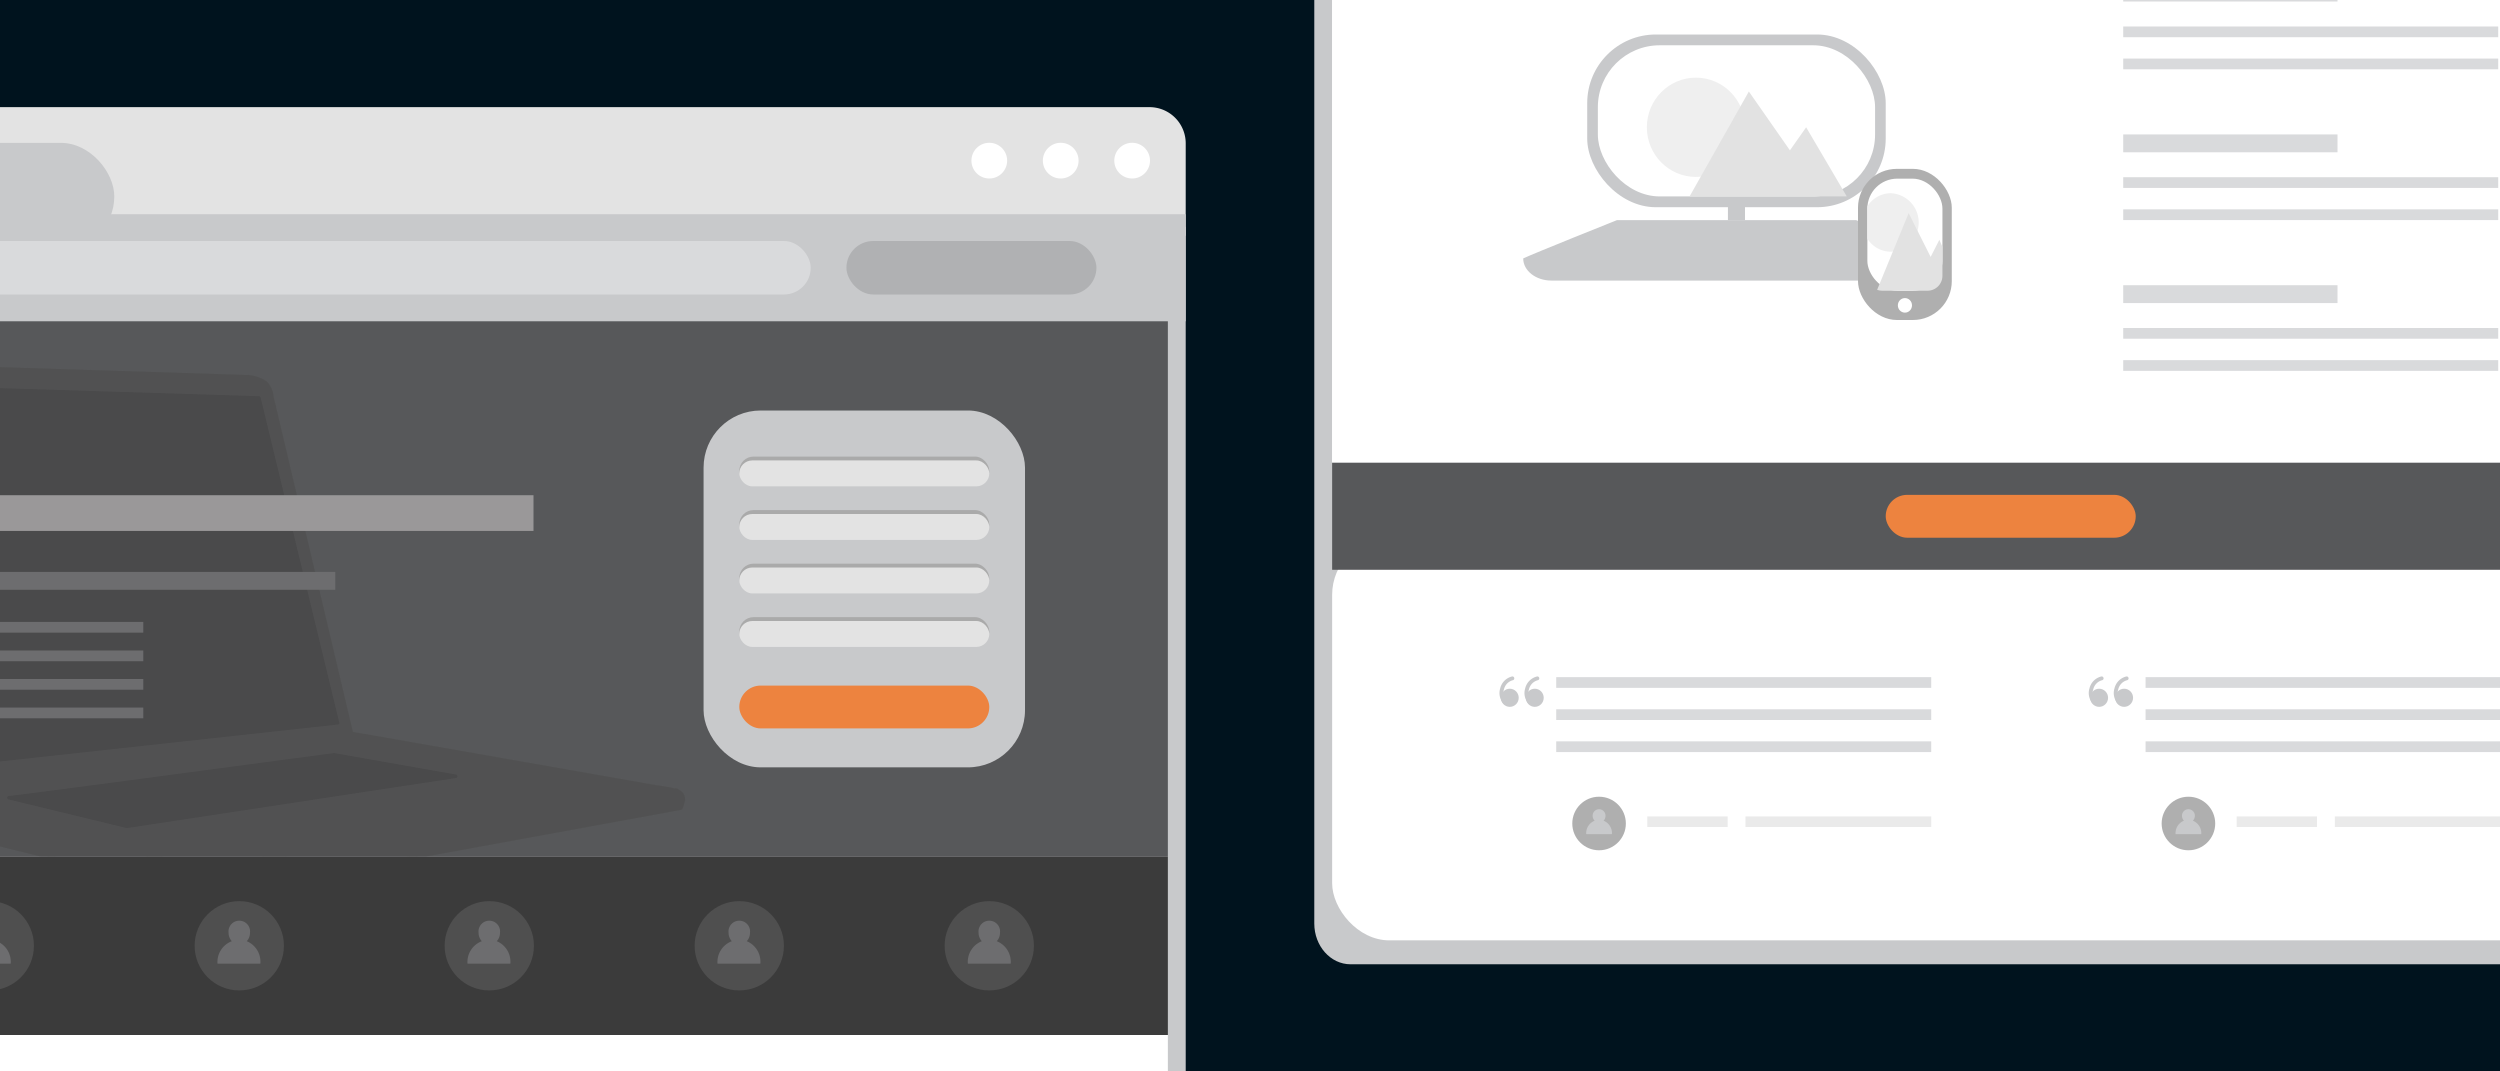 <svg xmlns="http://www.w3.org/2000/svg" xmlns:xlink="http://www.w3.org/1999/xlink" viewBox="0 0 350 150"><defs><style>.cls-1{fill:none;}.cls-2{fill:#00131e;}.cls-3{clip-path:url(#clip-path);}.cls-4{fill:#c8c9cb;}.cls-5{fill:#e3e3e3;}.cls-6{fill:#d9dadc;}.cls-7{fill:#b0b1b3;}.cls-8{fill:#fff;}.cls-9{fill:#57585a;}.cls-10{fill:#3b3b3b;}.cls-11{clip-path:url(#clip-path-2);}.cls-12{opacity:0.7;}.cls-13{fill:#4f4f4f;}.cls-14{fill:#444;}.cls-15{fill:#aaa;}.cls-16{fill:#9a9899;}.cls-17{fill:#6d6d6f;}.cls-18{fill:#ed833f;}.cls-19{fill:#efefef;}.cls-20{fill:#e2e2e2;}.cls-21{fill:#afafaf;}.cls-22{fill:#eaeaea;}</style><clipPath id="clip-path"><rect class="cls-1" width="350" height="150"/></clipPath><clipPath id="clip-path-2"><rect class="cls-1" x="-26.5" y="47.48" width="125" height="72.44"/></clipPath></defs><title>bg</title><g id="Layer_2" data-name="Layer 2"><rect class="cls-2" width="350" height="150"/></g><g id="Layer_1" data-name="Layer 1"><g class="cls-3"><path class="cls-4" d="M166,31.76V359.29c0,3.16-2.27,5.71-5.08,5.71H-23.92c-2.81,0-5.08-2.55-5.08-5.71v-329"/><path class="cls-5" d="M-29,31.65V20.08A5.07,5.07,0,0,1-23.92,15H160.92A5.07,5.07,0,0,1,166,20.08V33"/><rect class="cls-4" x="-24" y="20" width="40" height="14.99" rx="7.49"/><rect class="cls-4" x="-29" y="29.99" width="195" height="14.99"/><rect class="cls-6" x="-16.5" y="33.74" width="130" height="7.49" rx="3.75"/><rect class="cls-7" x="118.5" y="33.74" width="35" height="7.49" rx="3.75"/><circle class="cls-8" cx="138.5" cy="22.49" r="2.5"/><circle class="cls-8" cx="148.5" cy="22.49" r="2.5"/><circle class="cls-8" cx="158.5" cy="22.49" r="2.5"/><rect class="cls-9" x="-26.5" y="44.98" width="190" height="74.94"/><rect class="cls-10" x="-26.5" y="119.92" width="190" height="24.98"/><rect class="cls-8" x="-26.5" y="144.9" width="190" height="54.96"/><g class="cls-11"><g class="cls-12"><path class="cls-13" d="M-30.48,54.47c.12.82.34,1.64.52,2.45l.64,2.91.83,3.79,1,4.5,1.09,5,1.18,5.34L-24,84l1.2,5.46,1.15,5.24,1.06,4.84.94,4.26.76,3.49.56,2.54a9.44,9.44,0,0,0,.54,2c1.11,2.38,3.9,3,6.2,3.56l1.84.45,4,1,4.94,1.21,5.43,1.34,5.51,1.36L15.33,122l4.45,1.1,3.3.81c1.29.32,2.59.74,3.9,1a14.63,14.63,0,0,0,4,0l64.25-11.75c.1,0,.28-.72.3-.84a1.24,1.24,0,0,0-.19-1.22,1.72,1.72,0,0,0-.84-.47c-.93-.25-1.92-.34-2.87-.51l-3.46-.61-4.36-.76-5-.88-5.34-.94-5.42-1-5.22-.92-4.75-.83-4-.7-3-.52-1.1-.2c-.2,0-.41,0-.61-.1s-.22-.13-.28-.39l-.6-2.51-.77-3.23-1-4.11L45.7,87.72l-1.23-5.17L43.2,77.2l-1.26-5.3-1.18-5L39.69,62.4l-.88-3.72-.65-2.74c-.2-.84-.26-1.83-1-2.39a5.06,5.06,0,0,0-2.91-.83l-63-2A1.64,1.64,0,0,0-30.3,51.8a3.78,3.78,0,0,0-.25,1.2A8,8,0,0,0-30.48,54.47Z"/><path class="cls-13" d="M29.06,125.3a13.48,13.48,0,0,1-2.12-.17,24.61,24.61,0,0,1-2.7-.63L23,124.19l-34.94-8.62c-2.23-.55-5-1.23-6.13-3.64a7,7,0,0,1-.46-1.61l-.09-.47L-30.21,57l-.15-.67a17.37,17.37,0,0,1-.36-1.8h0A7.22,7.22,0,0,1-30.8,53a3.86,3.86,0,0,1,.27-1.29,1.89,1.89,0,0,1,1.78-1.23l63,2a5.36,5.36,0,0,1,3.05.88,3.17,3.17,0,0,1,1,2.08c0,.15.07.31.1.46l11,46.5s0,0,0,.07l.06,0,.38.07,1.31.22,40.49,7.12.93.14a18.31,18.31,0,0,1,2,.37,1.91,1.91,0,0,1,1,.54,1.48,1.48,0,0,1,.26,1.46c-.22.84-.32,1-.5,1L31,125.16A14.88,14.88,0,0,1,29.06,125.3ZM-28.76,51a1.38,1.38,0,0,0-1.31.93A3.35,3.35,0,0,0-30.3,53a7,7,0,0,0,.07,1.41h0a17.71,17.71,0,0,0,.36,1.76l.15.67,11.61,52.88.09.48a6.88,6.88,0,0,0,.42,1.5c1,2.19,3.56,2.82,5.8,3.36l34.94,8.62,1.23.32a24.24,24.24,0,0,0,2.65.62,13.73,13.73,0,0,0,3.95,0h0L95.11,113c0-.08.09-.26.2-.65a1.06,1.06,0,0,0-.14-1,1.55,1.55,0,0,0-.71-.39,17.36,17.36,0,0,0-1.91-.35l-.94-.15L49.82,103a3.1,3.1,0,0,1-.42-.08.49.49,0,0,1-.45-.47l0-.1L37.92,56c0-.15-.07-.31-.11-.47a2.71,2.71,0,0,0-.8-1.78A4.91,4.91,0,0,0,34.24,53Z"/><polygon class="cls-14" points="-27.75 53.72 -16.75 108.18 47.25 101.18 36.25 55.72 -27.75 53.72"/><path class="cls-14" d="M-16.75,108.43a.26.26,0,0,1-.25-.2L-28,53.77a.26.26,0,0,1,.06-.21.25.25,0,0,1,.2-.09l64,2a.24.24,0,0,1,.23.19l11,45.47a.21.21,0,0,1,0,.2.23.23,0,0,1-.17.1l-64,7ZM-27.44,54l10.89,53.93L46.94,101,36.05,56Z"/><path class="cls-13" d="M28.65,121.56a10.67,10.67,0,0,1-2.77-.34c-.47-.13-.93-.24-1.4-.35l-40.79-10a.25.25,0,0,1-.19-.26.25.25,0,0,1,.22-.23l65.5-8a.26.26,0,0,1,.28.22.26.26,0,0,1-.22.28l-64.14,7.83,39.45,9.62,1.42.35a12.4,12.4,0,0,0,5.37.08l63.3-10.38a.26.26,0,0,1,.3.21.23.23,0,0,1-.19.28L31.46,121.31A18.48,18.48,0,0,1,28.65,121.56Z"/><path class="cls-14" d="M1.25,111.68c.5,0,45.5-6,45.5-6l17,3-46,7Z"/><path class="cls-14" d="M17.75,115.92h-.06l-16.5-4a.26.26,0,0,1-.19-.27.25.25,0,0,1,.25-.22c.65,0,30-3.94,45.47-6h.07l17,3a.25.25,0,0,1,0,.5l-46,7Zm-15.1-4.16,15.11,3.66,44.45-6.76-15.47-2.73C42.46,106.5,9.85,110.85,2.65,111.76Z"/></g></g><rect class="cls-4" x="98.5" y="57.47" width="45" height="49.96" rx="8"/><rect class="cls-15" x="103.5" y="63.92" width="35" height="4" rx="2"/><rect class="cls-5" x="103.5" y="64.46" width="35" height="3.63" rx="1.82"/><rect class="cls-15" x="103.5" y="71.41" width="35" height="4" rx="2"/><rect class="cls-5" x="103.5" y="71.96" width="35" height="3.63" rx="1.82"/><rect class="cls-15" x="103.5" y="78.91" width="35" height="4" rx="2"/><rect class="cls-5" x="103.5" y="79.45" width="35" height="3.63" rx="1.82"/><rect class="cls-15" x="103.5" y="86.4" width="35" height="4" rx="2"/><rect class="cls-5" x="103.5" y="86.94" width="35" height="3.63" rx="1.82"/><rect class="cls-16" x="-7.81" y="69.33" width="82.5" height="5"/><rect class="cls-17" x="-8.06" y="80.07" width="55" height="2.5"/><rect class="cls-17" x="-4.94" y="87.07" width="25" height="1.5"/><rect class="cls-17" x="-4.94" y="91.07" width="25" height="1.5"/><rect class="cls-17" x="-4.94" y="95.06" width="25" height="1.5"/><rect class="cls-17" x="-4.94" y="99.06" width="25" height="1.5"/><rect class="cls-18" x="103.5" y="95.98" width="35" height="6" rx="3"/><ellipse class="cls-13" cx="-1.5" cy="132.41" rx="6.25" ry="6.25"/><path class="cls-17" d="M-.45,131.77A1.77,1.77,0,0,0,0,130.58a1.59,1.59,0,0,0-1.5-1.67A1.59,1.59,0,0,0-3,130.58a1.77,1.77,0,0,0,.45,1.19,3.11,3.11,0,0,0-1.95,3.14h6A3.11,3.11,0,0,0-.45,131.77Z"/><ellipse class="cls-13" cx="33.5" cy="132.41" rx="6.25" ry="6.25"/><path class="cls-17" d="M34.55,131.77a1.77,1.77,0,0,0,.45-1.19,1.51,1.51,0,1,0-3,0,1.77,1.77,0,0,0,.45,1.19,3.11,3.11,0,0,0-2,3.14h6A3.11,3.11,0,0,0,34.55,131.77Z"/><ellipse class="cls-13" cx="103.5" cy="132.41" rx="6.25" ry="6.25"/><path class="cls-17" d="M104.55,131.77a1.77,1.77,0,0,0,.45-1.19,1.51,1.51,0,1,0-3,0,1.77,1.77,0,0,0,.45,1.19,3.11,3.11,0,0,0-2,3.14h6A3.11,3.11,0,0,0,104.55,131.77Z"/><ellipse class="cls-13" cx="138.5" cy="132.41" rx="6.25" ry="6.25"/><path class="cls-17" d="M139.55,131.77a1.77,1.77,0,0,0,.45-1.19,1.51,1.51,0,1,0-3,0,1.77,1.77,0,0,0,.45,1.19,3.11,3.11,0,0,0-1.95,3.14h6A3.11,3.11,0,0,0,139.55,131.77Z"/><ellipse class="cls-13" cx="68.5" cy="132.41" rx="6.25" ry="6.25"/><path class="cls-17" d="M69.55,131.77a1.77,1.77,0,0,0,.45-1.19,1.51,1.51,0,1,0-3,0,1.77,1.77,0,0,0,.45,1.19,3.11,3.11,0,0,0-2,3.14h6A3.11,3.11,0,0,0,69.55,131.77Z"/><path class="cls-4" d="M379-198.24V129.29c0,3.15-2.27,5.71-5.08,5.71H189.08c-2.81,0-5.08-2.56-5.08-5.71v-329"/><rect class="cls-8" x="186.5" y="-15.16" width="190" height="79.94"/><rect class="cls-8" x="186.5" y="-15.16" width="190" height="79.94"/><rect class="cls-8" x="186.5" y="75.28" width="190" height="56.37" rx="8"/><rect class="cls-9" x="186.5" y="64.78" width="190" height="14.99"/><rect class="cls-4" x="222.21" y="4.83" width="41.79" height="24.18" rx="9.61"/><rect class="cls-8" x="223.7" y="6.34" width="38.81" height="21.16" rx="8.66"/><path class="cls-4" d="M269,39.28H217.19c-2.17,0-3.94-1.38-3.94-3.1,1.51-.72,13.12-5.36,13.12-5.36h33.49S273,36.05,273,36.18C273,37.9,271.19,39.28,269,39.28Z"/><rect class="cls-4" x="241.91" y="28.4" width="2.39" height="2.42"/><ellipse class="cls-19" cx="237.43" cy="17.82" rx="6.87" ry="6.95"/><polyline class="cls-20" points="236.54 27.5 244.84 12.81 250.59 21.05 252.86 17.82 258.55 27.5"/><rect class="cls-21" x="260.12" y="23.64" width="13.13" height="21.16" rx="5.44"/><rect class="cls-8" x="261.43" y="25.01" width="10.51" height="15.7" rx="4.19"/><ellipse class="cls-8" cx="266.69" cy="42.75" rx="0.99" ry="1.02"/><path class="cls-19" d="M261.43,28.89a3.91,3.91,0,0,1,3.29-1.84,4.1,4.1,0,0,1,0,8.19,3.9,3.9,0,0,1-3.29-1.83"/><path class="cls-20" d="M271.94,38.57v-4l-.43-1-1.22,2.4-3.08-6.13L262.8,40.57a2,2,0,0,0,.69.13h6.39A2.09,2.09,0,0,0,271.94,38.57Z"/><rect class="cls-6" x="297.25" y="3.71" width="52.5" height="1.5"/><rect class="cls-6" x="297.25" y="8.2" width="52.5" height="1.5"/><rect class="cls-6" x="297.25" y="-2.29" width="30" height="2.5"/><rect class="cls-6" x="297.25" y="24.81" width="52.5" height="1.5"/><rect class="cls-6" x="297.25" y="29.31" width="52.5" height="1.5"/><rect class="cls-6" x="297.25" y="18.82" width="30" height="2.5"/><rect class="cls-6" x="297.25" y="45.92" width="52.5" height="1.5"/><rect class="cls-6" x="297.25" y="50.42" width="52.5" height="1.5"/><rect class="cls-6" x="297.25" y="39.93" width="30" height="2.5"/><circle class="cls-21" cx="223.87" cy="115.29" r="3.75"/><path class="cls-4" d="M224.5,114.9a1,1,0,0,0,.27-.71.9.9,0,1,0-1.8,0,1,1,0,0,0,.28.71,1.88,1.88,0,0,0-1.18,1.88h3.6A1.87,1.87,0,0,0,224.5,114.9Z"/><rect class="cls-6" x="217.87" y="99.3" width="52.5" height="1.5"/><rect class="cls-6" x="217.87" y="103.79" width="52.5" height="1.5"/><rect class="cls-6" x="217.87" y="94.8" width="52.5" height="1.5"/><ellipse class="cls-4" cx="211.37" cy="97.69" rx="1.25" ry="1.27"/><path class="cls-4" d="M210.71,98.6a.28.28,0,0,1-.19-.07,2.18,2.18,0,0,1-.5-2.13,2.25,2.25,0,0,1,1.65-1.69.26.26,0,0,1,.32.19.26.26,0,0,1-.19.33,1.72,1.72,0,0,0-1.25,1.3,1.64,1.64,0,0,0,.34,1.6.27.27,0,0,1,0,.38A.28.28,0,0,1,210.71,98.6Z"/><ellipse class="cls-4" cx="214.87" cy="97.69" rx="1.25" ry="1.27"/><path class="cls-4" d="M214.21,98.6a.28.28,0,0,1-.19-.07,2.18,2.18,0,0,1-.5-2.13,2.25,2.25,0,0,1,1.65-1.69.26.26,0,0,1,.32.19.26.26,0,0,1-.19.33,1.72,1.72,0,0,0-1.25,1.3,1.64,1.64,0,0,0,.34,1.6.27.27,0,0,1,0,.38A.28.28,0,0,1,214.21,98.6Z"/><rect class="cls-22" x="230.62" y="114.3" width="11.25" height="1.48"/><rect class="cls-22" x="244.37" y="114.3" width="26" height="1.48"/><circle class="cls-21" cx="306.38" cy="115.29" r="3.75"/><path class="cls-4" d="M307,114.9a1,1,0,0,0,.28-.71.9.9,0,1,0-1.8,0,1,1,0,0,0,.27.71,1.87,1.87,0,0,0-1.17,1.88h3.6A1.88,1.88,0,0,0,307,114.9Z"/><rect class="cls-6" x="300.38" y="99.3" width="52.5" height="1.5"/><rect class="cls-6" x="300.38" y="103.79" width="52.5" height="1.5"/><rect class="cls-6" x="300.38" y="94.8" width="52.5" height="1.5"/><ellipse class="cls-4" cx="293.88" cy="97.69" rx="1.25" ry="1.27"/><path class="cls-4" d="M293.21,98.6a.28.28,0,0,1-.19-.07,2.18,2.18,0,0,1-.5-2.13,2.25,2.25,0,0,1,1.65-1.69.26.26,0,0,1,.32.19.26.26,0,0,1-.19.33,1.72,1.72,0,0,0-1.25,1.3,1.64,1.64,0,0,0,.34,1.6.27.27,0,0,1,0,.38A.28.28,0,0,1,293.21,98.6Z"/><ellipse class="cls-4" cx="297.38" cy="97.69" rx="1.25" ry="1.27"/><path class="cls-4" d="M296.71,98.6a.28.28,0,0,1-.19-.07,2.18,2.18,0,0,1-.5-2.13,2.25,2.25,0,0,1,1.65-1.69.26.26,0,0,1,.32.19.26.26,0,0,1-.19.33,1.72,1.72,0,0,0-1.25,1.3,1.64,1.64,0,0,0,.34,1.6.27.27,0,0,1,0,.38A.28.28,0,0,1,296.71,98.6Z"/><rect class="cls-22" x="313.13" y="114.3" width="11.25" height="1.48"/><rect class="cls-22" x="326.88" y="114.3" width="26" height="1.48"/><rect class="cls-18" x="264" y="69.28" width="35" height="6" rx="3"/></g></g></svg>